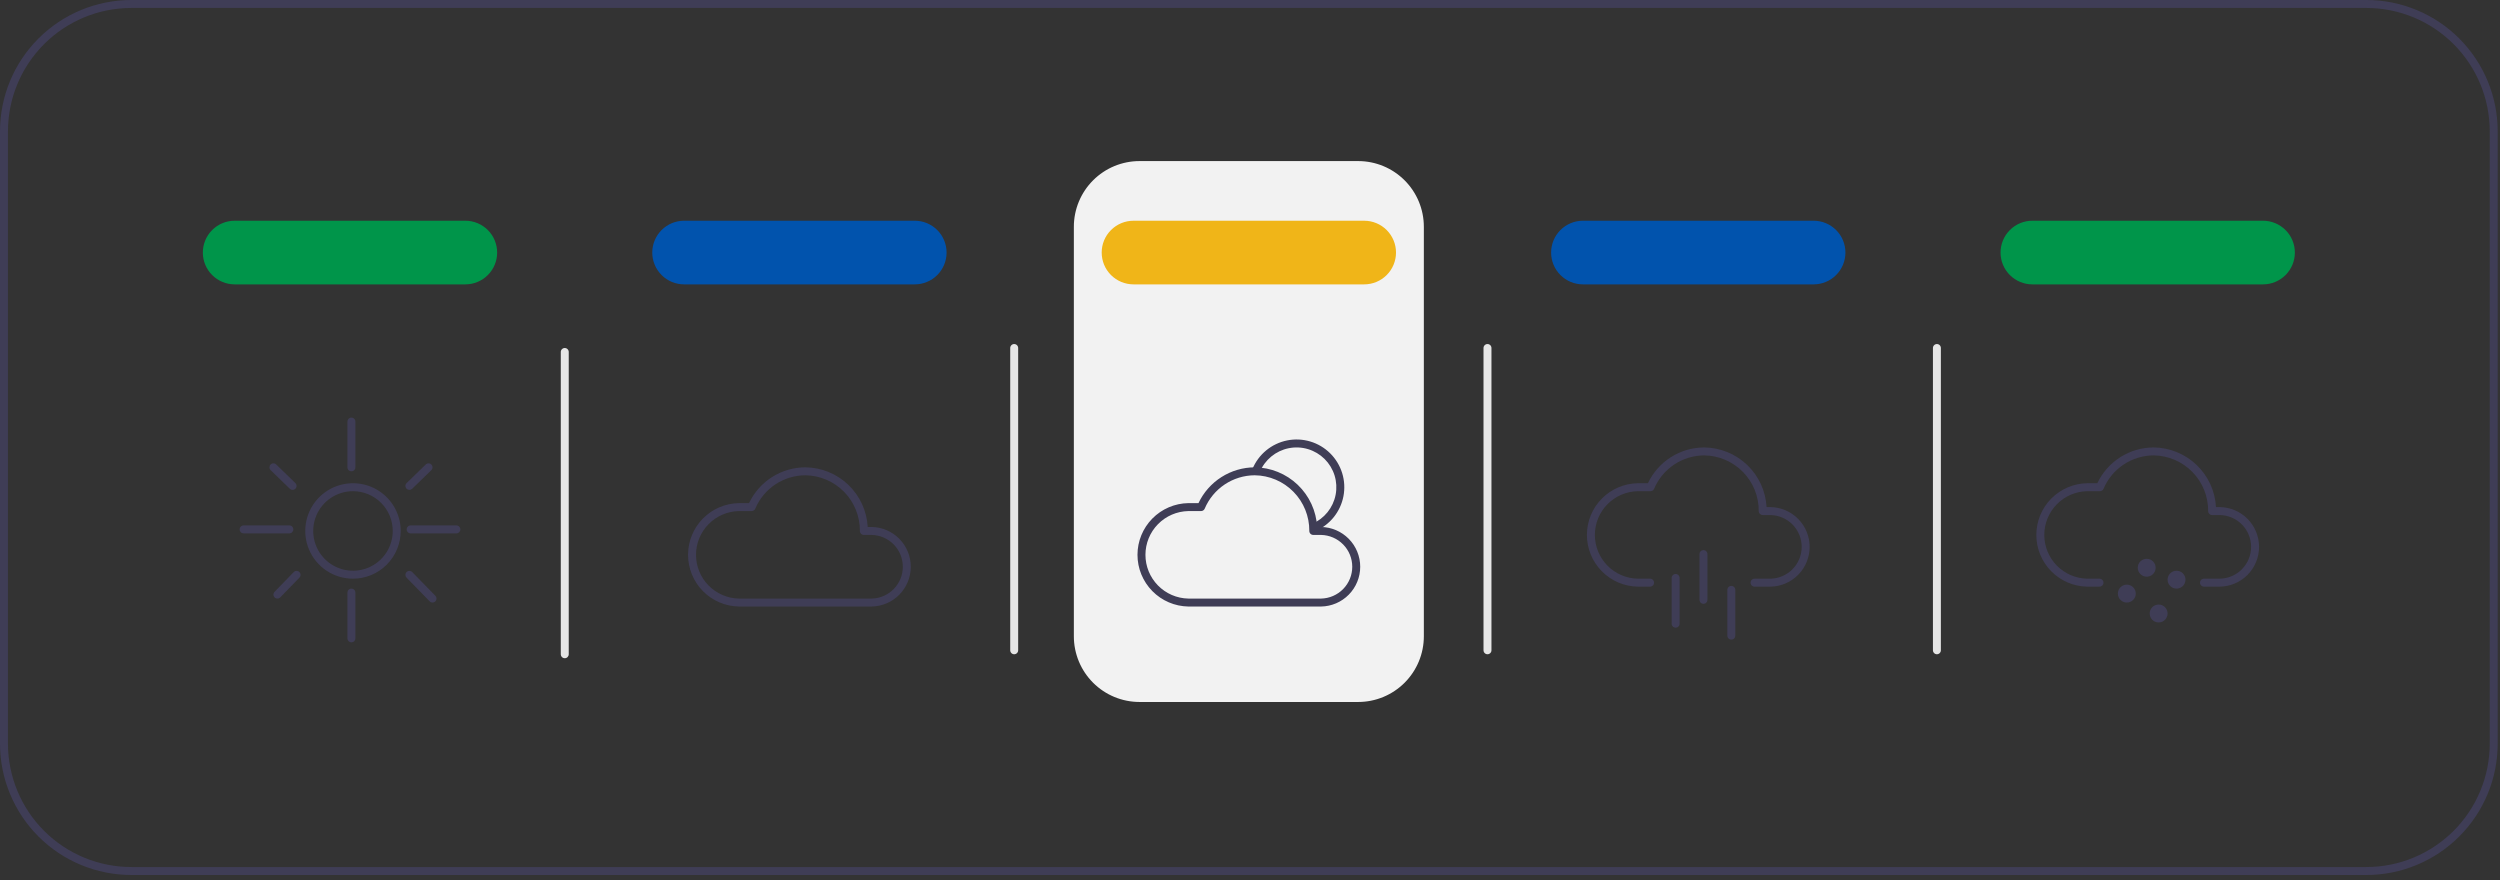 <svg width="338" height="119" viewBox="0 0 338 119" fill="none" xmlns="http://www.w3.org/2000/svg">
<rect x="0" y="0" width="338" height="119" fill="#333333" stroke="none"/>
<g clip-path="url(#clip0_1181_2719)">
<path d="M183.632 94.908H154.057C151.705 94.905 149.449 93.969 147.786 92.306C146.123 90.643 145.187 88.388 145.185 86.035V30.65C145.187 28.298 146.123 26.043 147.786 24.379C149.449 22.716 151.705 21.78 154.057 21.778H183.632C185.984 21.78 188.239 22.716 189.902 24.379C191.566 26.043 192.501 28.298 192.504 30.65V86.035C192.501 88.388 191.566 90.643 189.902 92.306C188.239 93.969 185.984 94.905 183.632 94.908Z" fill="#F2F2F2"/>
<path d="M319.944 0H17.745C13.04 0.005 8.529 1.876 5.202 5.202C1.876 8.529 0.005 13.04 0 17.745V100.554C0.005 105.259 1.876 109.769 5.202 113.096C8.529 116.423 13.04 118.294 17.745 118.299H319.944C324.649 118.294 329.159 116.423 332.486 113.096C335.813 109.769 337.684 105.259 337.689 100.554V17.745C337.684 13.04 335.813 8.529 332.486 5.202C329.159 1.876 324.649 0.005 319.944 0ZM336.613 100.554C336.608 104.973 334.849 109.21 331.725 112.335C328.6 115.459 324.363 117.217 319.944 117.223H17.745C13.325 117.217 9.089 115.459 5.964 112.335C2.839 109.21 1.081 104.973 1.075 100.554V17.745C1.081 13.325 2.839 9.089 5.964 5.964C9.089 2.839 13.325 1.081 17.745 1.075H319.944C324.363 1.081 328.6 2.839 331.725 5.964C334.849 9.089 336.608 13.325 336.613 17.745V100.554Z" fill="#3F3D56"/>
<path d="M47.723 78.238C46.447 78.238 45.199 77.86 44.138 77.151C43.077 76.442 42.25 75.434 41.762 74.255C41.273 73.076 41.145 71.778 41.395 70.527C41.644 69.275 42.258 68.125 43.16 67.223C44.063 66.32 45.213 65.706 46.464 65.457C47.716 65.208 49.013 65.336 50.193 65.824C51.372 66.313 52.379 67.14 53.088 68.201C53.797 69.262 54.176 70.509 54.176 71.786C54.174 73.496 53.493 75.136 52.284 76.346C51.074 77.556 49.434 78.236 47.723 78.238ZM47.723 66.408C46.66 66.408 45.62 66.724 44.736 67.315C43.852 67.906 43.162 68.745 42.755 69.728C42.348 70.71 42.242 71.792 42.449 72.835C42.657 73.878 43.169 74.836 43.921 75.588C44.673 76.34 45.631 76.852 46.674 77.059C47.717 77.267 48.798 77.16 49.781 76.754C50.764 76.347 51.603 75.657 52.194 74.773C52.785 73.889 53.1 72.849 53.1 71.786C53.099 70.36 52.532 68.993 51.524 67.985C50.516 66.977 49.149 66.41 47.723 66.408Z" fill="#3F3D56"/>
<path d="M47.511 63.72C47.369 63.72 47.232 63.663 47.131 63.562C47.03 63.462 46.974 63.325 46.974 63.182V56.998C46.974 56.856 47.03 56.719 47.131 56.618C47.232 56.517 47.369 56.461 47.511 56.461C47.654 56.461 47.791 56.517 47.892 56.618C47.992 56.719 48.049 56.856 48.049 56.998V63.182C48.049 63.325 47.992 63.462 47.892 63.562C47.791 63.663 47.654 63.72 47.511 63.72Z" fill="#3F3D56"/>
<path d="M39.119 72.112H32.935C32.793 72.112 32.656 72.055 32.555 71.954C32.454 71.853 32.398 71.717 32.398 71.574C32.398 71.431 32.454 71.295 32.555 71.194C32.656 71.093 32.793 71.036 32.935 71.036H39.119C39.262 71.036 39.398 71.093 39.499 71.194C39.6 71.295 39.657 71.431 39.657 71.574C39.657 71.717 39.6 71.853 39.499 71.954C39.398 72.055 39.262 72.112 39.119 72.112Z" fill="#3F3D56"/>
<path d="M61.703 72.112H55.519C55.377 72.112 55.24 72.055 55.139 71.954C55.038 71.853 54.981 71.717 54.981 71.574C54.981 71.431 55.038 71.295 55.139 71.194C55.24 71.093 55.377 71.036 55.519 71.036H61.703C61.846 71.036 61.982 71.093 62.083 71.194C62.184 71.295 62.241 71.431 62.241 71.574C62.241 71.717 62.184 71.853 62.083 71.954C61.982 72.055 61.846 72.112 61.703 72.112Z" fill="#3F3D56"/>
<path d="M55.35 66.232C55.243 66.232 55.139 66.2 55.05 66.141C54.961 66.081 54.892 65.996 54.852 65.897C54.812 65.797 54.802 65.689 54.824 65.584C54.846 65.479 54.899 65.383 54.976 65.309L57.565 62.796C57.668 62.697 57.805 62.642 57.948 62.645C58.091 62.647 58.227 62.706 58.326 62.808C58.425 62.91 58.48 63.048 58.477 63.19C58.475 63.333 58.417 63.469 58.314 63.568L55.725 66.081C55.624 66.178 55.49 66.233 55.35 66.232Z" fill="#3F3D56"/>
<path d="M39.558 66.232C39.418 66.233 39.284 66.178 39.184 66.081L36.594 63.568C36.543 63.519 36.503 63.46 36.475 63.395C36.447 63.331 36.432 63.261 36.431 63.19C36.43 63.12 36.443 63.05 36.468 62.984C36.495 62.918 36.533 62.858 36.582 62.808C36.632 62.757 36.69 62.717 36.755 62.689C36.82 62.661 36.89 62.646 36.96 62.645C37.031 62.644 37.101 62.656 37.167 62.682C37.232 62.708 37.292 62.747 37.343 62.796L39.932 65.309C40.009 65.383 40.062 65.479 40.084 65.584C40.106 65.689 40.097 65.797 40.056 65.897C40.016 65.996 39.947 66.081 39.858 66.141C39.77 66.2 39.665 66.232 39.558 66.232Z" fill="#3F3D56"/>
<path d="M37.506 80.927C37.401 80.927 37.297 80.896 37.209 80.837C37.121 80.779 37.052 80.696 37.011 80.599C36.97 80.501 36.959 80.394 36.978 80.29C36.997 80.186 37.047 80.09 37.121 80.014L39.71 77.348C39.81 77.245 39.946 77.187 40.088 77.185C40.231 77.183 40.368 77.237 40.471 77.337C40.573 77.436 40.632 77.572 40.634 77.715C40.636 77.857 40.581 77.995 40.482 78.097L37.892 80.764C37.842 80.816 37.782 80.856 37.716 80.885C37.65 80.913 37.578 80.927 37.506 80.927Z" fill="#3F3D56"/>
<path d="M58.477 81.465C58.406 81.465 58.335 81.451 58.269 81.423C58.203 81.395 58.143 81.354 58.093 81.302L54.965 78.098C54.916 78.047 54.877 77.988 54.851 77.922C54.825 77.856 54.812 77.786 54.812 77.716C54.813 77.645 54.828 77.576 54.856 77.511C54.884 77.446 54.924 77.387 54.975 77.338C55.025 77.288 55.085 77.249 55.151 77.223C55.216 77.197 55.286 77.184 55.357 77.185C55.427 77.186 55.497 77.201 55.562 77.228C55.627 77.256 55.686 77.296 55.735 77.347L58.862 80.552C58.936 80.627 58.986 80.723 59.006 80.827C59.026 80.931 59.014 81.038 58.973 81.136C58.932 81.233 58.863 81.317 58.775 81.375C58.687 81.433 58.583 81.465 58.477 81.465Z" fill="#3F3D56"/>
<path d="M47.511 86.842C47.369 86.842 47.232 86.785 47.131 86.684C47.03 86.584 46.974 86.447 46.974 86.304V80.121C46.974 79.978 47.03 79.841 47.131 79.74C47.232 79.639 47.369 79.583 47.511 79.583C47.654 79.583 47.791 79.639 47.892 79.74C47.992 79.841 48.049 79.978 48.049 80.121V86.304C48.049 86.447 47.992 86.584 47.892 86.684C47.791 86.785 47.654 86.842 47.511 86.842Z" fill="#3F3D56"/>
<path d="M117.849 82.002H99.898C98.065 81.971 96.317 81.221 95.031 79.914C93.746 78.606 93.025 76.846 93.025 75.012C93.025 73.178 93.746 71.418 95.031 70.11C96.317 68.803 98.065 68.053 99.898 68.022H101.271C101.952 66.579 103.028 65.36 104.373 64.503C105.718 63.647 107.279 63.189 108.874 63.182C111.042 63.202 113.122 64.047 114.69 65.545C116.257 67.043 117.196 69.082 117.314 71.248H117.849C119.259 71.271 120.604 71.848 121.594 72.854C122.583 73.86 123.138 75.214 123.138 76.625C123.138 78.036 122.583 79.391 121.594 80.396C120.604 81.402 119.259 81.979 117.849 82.002ZM99.898 69.097C98.35 69.128 96.876 69.765 95.792 70.871C94.708 71.977 94.101 73.463 94.101 75.012C94.101 76.561 94.708 78.047 95.792 79.153C96.876 80.259 98.35 80.896 99.898 80.927H117.849C118.974 80.904 120.046 80.44 120.833 79.636C121.621 78.832 122.062 77.751 122.062 76.625C122.062 75.499 121.621 74.418 120.833 73.614C120.046 72.81 118.974 72.347 117.849 72.323H116.793C116.65 72.323 116.513 72.267 116.412 72.166C116.312 72.065 116.255 71.928 116.255 71.786C116.272 69.809 115.504 67.907 114.121 66.496C112.737 65.084 110.85 64.279 108.874 64.258C107.428 64.265 106.017 64.697 104.815 65.499C103.613 66.302 102.673 67.44 102.112 68.772C102.07 68.868 102.001 68.951 101.914 69.008C101.826 69.066 101.723 69.097 101.618 69.097H99.898Z" fill="#3F3D56"/>
<path d="M177.809 71.816L177.39 70.826C178.203 70.482 178.92 69.943 179.476 69.257C180.031 68.57 180.41 67.758 180.577 66.891C180.744 66.023 180.695 65.129 180.435 64.285C180.174 63.441 179.71 62.674 179.083 62.052C178.455 61.431 177.685 60.973 176.839 60.72C175.993 60.466 175.097 60.425 174.231 60.6C173.366 60.775 172.556 61.16 171.875 61.722C171.194 62.284 170.661 63.005 170.324 63.821L169.33 63.411C169.734 62.431 170.373 61.566 171.191 60.892C172.009 60.218 172.98 59.756 174.019 59.546C175.057 59.336 176.132 59.385 177.147 59.689C178.162 59.993 179.087 60.542 179.84 61.289C180.592 62.035 181.149 62.955 181.462 63.967C181.775 64.98 181.834 66.054 181.633 67.094C181.432 68.135 180.978 69.11 180.312 69.933C179.645 70.757 178.785 71.404 177.809 71.816Z" fill="#3F3D56"/>
<path d="M178.611 82.002H160.661C158.828 81.971 157.08 81.221 155.794 79.914C154.509 78.606 153.788 76.846 153.788 75.012C153.788 73.178 154.509 71.418 155.794 70.11C157.08 68.803 158.828 68.053 160.661 68.022H162.034C162.715 66.579 163.79 65.36 165.136 64.503C166.481 63.647 168.041 63.189 169.636 63.182C171.805 63.202 173.884 64.047 175.452 65.545C177.02 67.043 177.959 69.082 178.077 71.248H178.611C180.022 71.271 181.367 71.848 182.357 72.854C183.346 73.86 183.901 75.214 183.901 76.625C183.901 78.036 183.346 79.391 182.357 80.396C181.367 81.402 180.022 81.979 178.611 82.002ZM160.661 69.097C159.113 69.128 157.639 69.765 156.555 70.871C155.471 71.977 154.864 73.463 154.864 75.012C154.864 76.561 155.471 78.047 156.555 79.153C157.639 80.259 159.113 80.896 160.661 80.927H178.611C179.737 80.904 180.808 80.44 181.596 79.636C182.384 78.832 182.825 77.751 182.825 76.625C182.825 75.499 182.384 74.418 181.596 73.614C180.808 72.81 179.737 72.347 178.611 72.323H177.555C177.413 72.323 177.276 72.267 177.175 72.166C177.074 72.065 177.018 71.928 177.018 71.786C177.035 69.809 176.267 67.907 174.883 66.496C173.5 65.084 171.613 64.279 169.636 64.258C168.191 64.265 166.78 64.697 165.578 65.499C164.376 66.302 163.436 67.44 162.875 68.772C162.833 68.868 162.764 68.951 162.676 69.008C162.588 69.066 162.486 69.097 162.38 69.097H160.661Z" fill="#3F3D56"/>
<path d="M239.374 79.314H237.216C237.073 79.314 236.936 79.257 236.835 79.156C236.735 79.055 236.678 78.919 236.678 78.776C236.678 78.633 236.735 78.497 236.835 78.396C236.936 78.295 237.073 78.238 237.216 78.238H239.374C240.499 78.215 241.571 77.752 242.359 76.948C243.147 76.143 243.588 75.062 243.588 73.937C243.588 72.811 243.147 71.73 242.359 70.926C241.571 70.122 240.499 69.658 239.374 69.635H238.318C238.175 69.635 238.039 69.578 237.938 69.477C237.837 69.377 237.78 69.24 237.78 69.097C237.797 67.121 237.03 65.218 235.646 63.807C234.262 62.396 232.375 61.591 230.399 61.569C228.954 61.577 227.543 62.009 226.34 62.811C225.138 63.614 224.199 64.751 223.637 66.083C223.596 66.18 223.527 66.262 223.439 66.32C223.351 66.378 223.248 66.409 223.143 66.409H221.424C219.876 66.44 218.401 67.076 217.317 68.182C216.233 69.288 215.626 70.775 215.626 72.323C215.626 73.872 216.233 75.359 217.317 76.465C218.401 77.571 219.876 78.207 221.424 78.238H223.091C223.233 78.238 223.37 78.295 223.471 78.396C223.572 78.497 223.629 78.633 223.629 78.776C223.629 78.919 223.572 79.055 223.471 79.156C223.37 79.257 223.233 79.314 223.091 79.314H221.424C219.59 79.283 217.843 78.533 216.557 77.225C215.271 75.918 214.551 74.157 214.551 72.323C214.551 70.49 215.271 68.729 216.557 67.422C217.843 66.114 219.59 65.364 221.424 65.333H222.797C223.478 63.891 224.553 62.671 225.898 61.815C227.244 60.958 228.804 60.5 230.399 60.494C232.567 60.514 234.647 61.358 236.215 62.857C237.783 64.355 238.721 66.394 238.84 68.559H239.374C240.785 68.583 242.13 69.159 243.119 70.165C244.109 71.171 244.663 72.526 244.663 73.937C244.663 75.348 244.109 76.702 243.119 77.708C242.13 78.714 240.785 79.291 239.374 79.314Z" fill="#3F3D56"/>
<path d="M230.309 81.635C230.167 81.635 230.03 81.578 229.929 81.478C229.828 81.377 229.771 81.24 229.771 81.097V74.913C229.771 74.771 229.828 74.634 229.929 74.533C230.03 74.432 230.167 74.376 230.309 74.376C230.452 74.376 230.589 74.432 230.689 74.533C230.79 74.634 230.847 74.771 230.847 74.913V81.097C230.847 81.24 230.79 81.377 230.689 81.478C230.589 81.578 230.452 81.635 230.309 81.635Z" fill="#3F3D56"/>
<path d="M226.546 84.861C226.403 84.861 226.266 84.805 226.165 84.704C226.064 84.603 226.008 84.466 226.008 84.324V78.14C226.008 77.997 226.064 77.86 226.165 77.76C226.266 77.659 226.403 77.602 226.546 77.602C226.688 77.602 226.825 77.659 226.926 77.76C227.027 77.86 227.083 77.997 227.083 78.14V84.324C227.083 84.466 227.027 84.603 226.926 84.704C226.825 84.805 226.688 84.861 226.546 84.861Z" fill="#3F3D56"/>
<path d="M234.074 86.475C233.931 86.475 233.794 86.418 233.694 86.317C233.593 86.216 233.536 86.079 233.536 85.937V79.753C233.536 79.61 233.593 79.474 233.694 79.373C233.794 79.272 233.931 79.215 234.074 79.215C234.216 79.215 234.353 79.272 234.454 79.373C234.555 79.474 234.612 79.61 234.612 79.753V85.937C234.612 86.079 234.555 86.216 234.454 86.317C234.353 86.418 234.216 86.475 234.074 86.475Z" fill="#3F3D56"/>
<path d="M300.136 79.314H297.977C297.835 79.314 297.698 79.257 297.597 79.156C297.496 79.055 297.44 78.919 297.44 78.776C297.44 78.633 297.496 78.497 297.597 78.396C297.698 78.295 297.835 78.238 297.977 78.238H300.136C301.261 78.215 302.333 77.752 303.121 76.948C303.908 76.143 304.349 75.062 304.349 73.937C304.349 72.811 303.908 71.73 303.121 70.926C302.333 70.122 301.261 69.658 300.136 69.635H299.08C298.937 69.635 298.8 69.578 298.7 69.477C298.599 69.377 298.542 69.24 298.542 69.097C298.559 67.121 297.792 65.218 296.408 63.807C295.024 62.396 293.137 61.591 291.161 61.569C289.715 61.577 288.304 62.009 287.102 62.811C285.9 63.614 284.96 64.751 284.399 66.083C284.357 66.18 284.289 66.262 284.201 66.32C284.113 66.378 284.01 66.409 283.905 66.409H282.186C280.637 66.44 279.163 67.076 278.079 68.182C276.995 69.288 276.388 70.775 276.388 72.323C276.388 73.872 276.995 75.359 278.079 76.465C279.163 77.571 280.637 78.207 282.186 78.238H283.853C283.995 78.238 284.132 78.295 284.233 78.396C284.334 78.497 284.39 78.633 284.39 78.776C284.39 78.919 284.334 79.055 284.233 79.156C284.132 79.257 283.995 79.314 283.853 79.314H282.186C280.352 79.283 278.604 78.533 277.319 77.225C276.033 75.918 275.313 74.157 275.312 72.323C275.313 70.49 276.033 68.729 277.319 67.422C278.604 66.114 280.352 65.364 282.186 65.333H283.558C284.239 63.891 285.315 62.671 286.66 61.815C288.005 60.958 289.566 60.5 291.161 60.494C293.329 60.514 295.409 61.358 296.977 62.857C298.545 64.355 299.483 66.394 299.601 68.559H300.136C301.546 68.583 302.892 69.159 303.881 70.165C304.87 71.171 305.425 72.526 305.425 73.937C305.425 75.348 304.87 76.702 303.881 77.708C302.892 78.714 301.546 79.291 300.136 79.314Z" fill="#3F3D56"/>
<path d="M290.234 77.969C290.902 77.969 291.444 77.428 291.444 76.76C291.444 76.091 290.902 75.55 290.234 75.55C289.566 75.55 289.024 76.091 289.024 76.76C289.024 77.428 289.566 77.969 290.234 77.969Z" fill="#3F3D56"/>
<path d="M294.267 79.583C294.936 79.583 295.477 79.041 295.477 78.373C295.477 77.704 294.936 77.163 294.267 77.163C293.599 77.163 293.058 77.704 293.058 78.373C293.058 79.041 293.599 79.583 294.267 79.583Z" fill="#3F3D56"/>
<path d="M287.546 81.465C288.214 81.465 288.756 80.923 288.756 80.255C288.756 79.587 288.214 79.045 287.546 79.045C286.878 79.045 286.336 79.587 286.336 80.255C286.336 80.923 286.878 81.465 287.546 81.465Z" fill="#3F3D56"/>
<path d="M291.848 84.153C292.516 84.153 293.057 83.612 293.057 82.944C293.057 82.275 292.516 81.734 291.848 81.734C291.179 81.734 290.638 82.275 290.638 82.944C290.638 83.612 291.179 84.153 291.848 84.153Z" fill="#3F3D56"/>
<path d="M62.913 38.447H31.726C30.585 38.447 29.491 37.994 28.684 37.187C27.877 36.38 27.424 35.286 27.424 34.145C27.424 33.004 27.877 31.91 28.684 31.104C29.491 30.297 30.585 29.843 31.726 29.843H62.913C64.054 29.843 65.148 30.297 65.955 31.104C66.762 31.91 67.215 33.004 67.215 34.145C67.215 35.286 66.762 36.38 65.955 37.187C65.148 37.994 64.054 38.447 62.913 38.447Z" fill="#00954A"/>
<path d="M123.676 38.447H92.488C91.347 38.447 90.253 37.994 89.447 37.187C88.64 36.38 88.186 35.286 88.186 34.145C88.186 33.004 88.64 31.91 89.447 31.104C90.253 30.297 91.347 29.843 92.488 29.843H123.676C124.817 29.843 125.911 30.297 126.718 31.104C127.525 31.91 127.978 33.004 127.978 34.145C127.978 35.286 127.525 36.38 126.718 37.187C125.911 37.994 124.817 38.447 123.676 38.447Z" fill="#0153AD"/>
<path d="M184.438 38.447H153.25C152.109 38.447 151.015 37.994 150.208 37.187C149.401 36.38 148.948 35.286 148.948 34.145C148.948 33.004 149.401 31.91 150.208 31.104C151.015 30.297 152.109 29.843 153.25 29.843H184.438C185.579 29.843 186.673 30.297 187.48 31.104C188.286 31.91 188.74 33.004 188.74 34.145C188.74 35.286 188.286 36.38 187.48 37.187C186.673 37.994 185.579 38.447 184.438 38.447Z" fill="#F0B518"/>
<path d="M245.201 38.447H214.013C212.872 38.447 211.778 37.994 210.971 37.187C210.164 36.38 209.711 35.286 209.711 34.145C209.711 33.004 210.164 31.91 210.971 31.104C211.778 30.297 212.872 29.843 214.013 29.843H245.201C246.341 29.843 247.436 30.297 248.242 31.104C249.049 31.91 249.502 33.004 249.502 34.145C249.502 35.286 249.049 36.38 248.242 37.187C247.436 37.994 246.341 38.447 245.201 38.447Z" fill="#0153AD"/>
<path d="M305.963 38.447H274.775C273.634 38.447 272.54 37.994 271.734 37.187C270.927 36.38 270.474 35.286 270.474 34.145C270.474 33.004 270.927 31.91 271.734 31.104C272.54 30.297 273.634 29.843 274.775 29.843H305.963C307.104 29.843 308.198 30.297 309.005 31.104C309.812 31.91 310.265 33.004 310.265 34.145C310.265 35.286 309.812 36.38 309.005 37.187C308.198 37.994 307.104 38.447 305.963 38.447Z" fill="#00954A"/>
<path d="M76.356 88.993C76.213 88.993 76.077 88.936 75.976 88.835C75.875 88.734 75.818 88.598 75.818 88.455V47.588C75.818 47.446 75.875 47.309 75.976 47.208C76.077 47.107 76.213 47.05 76.356 47.05C76.499 47.05 76.635 47.107 76.736 47.208C76.837 47.309 76.894 47.446 76.894 47.588V88.455C76.894 88.598 76.837 88.734 76.736 88.835C76.635 88.936 76.499 88.993 76.356 88.993Z" fill="#E6E6E6"/>
<path d="M137.119 88.455C136.976 88.455 136.839 88.398 136.739 88.298C136.638 88.197 136.581 88.06 136.581 87.917V47.051C136.581 46.908 136.638 46.771 136.739 46.67C136.839 46.57 136.976 46.513 137.119 46.513C137.261 46.513 137.398 46.57 137.499 46.67C137.6 46.771 137.656 46.908 137.656 47.051V87.917C137.656 88.06 137.6 88.197 137.499 88.298C137.398 88.398 137.261 88.455 137.119 88.455Z" fill="#E6E6E6"/>
<path d="M201.108 88.455C200.965 88.455 200.829 88.398 200.728 88.298C200.627 88.197 200.57 88.06 200.57 87.917V47.051C200.57 46.908 200.627 46.771 200.728 46.67C200.829 46.57 200.965 46.513 201.108 46.513C201.251 46.513 201.387 46.57 201.488 46.67C201.589 46.771 201.646 46.908 201.646 47.051V87.917C201.646 88.06 201.589 88.197 201.488 88.298C201.387 88.398 201.251 88.455 201.108 88.455Z" fill="#E6E6E6"/>
<path d="M261.87 88.455C261.727 88.455 261.59 88.398 261.49 88.298C261.389 88.197 261.332 88.06 261.332 87.917V47.051C261.332 46.908 261.389 46.771 261.49 46.67C261.59 46.57 261.727 46.513 261.87 46.513C262.012 46.513 262.149 46.57 262.25 46.67C262.351 46.771 262.407 46.908 262.407 47.051V87.917C262.407 88.06 262.351 88.197 262.25 88.298C262.149 88.398 262.012 88.455 261.87 88.455Z" fill="#E6E6E6"/>
</g>
<defs>
<clipPath id="clip0_1181_2719">
<rect width="338" height="119" fill="white"/>
</clipPath>
</defs>
</svg>
